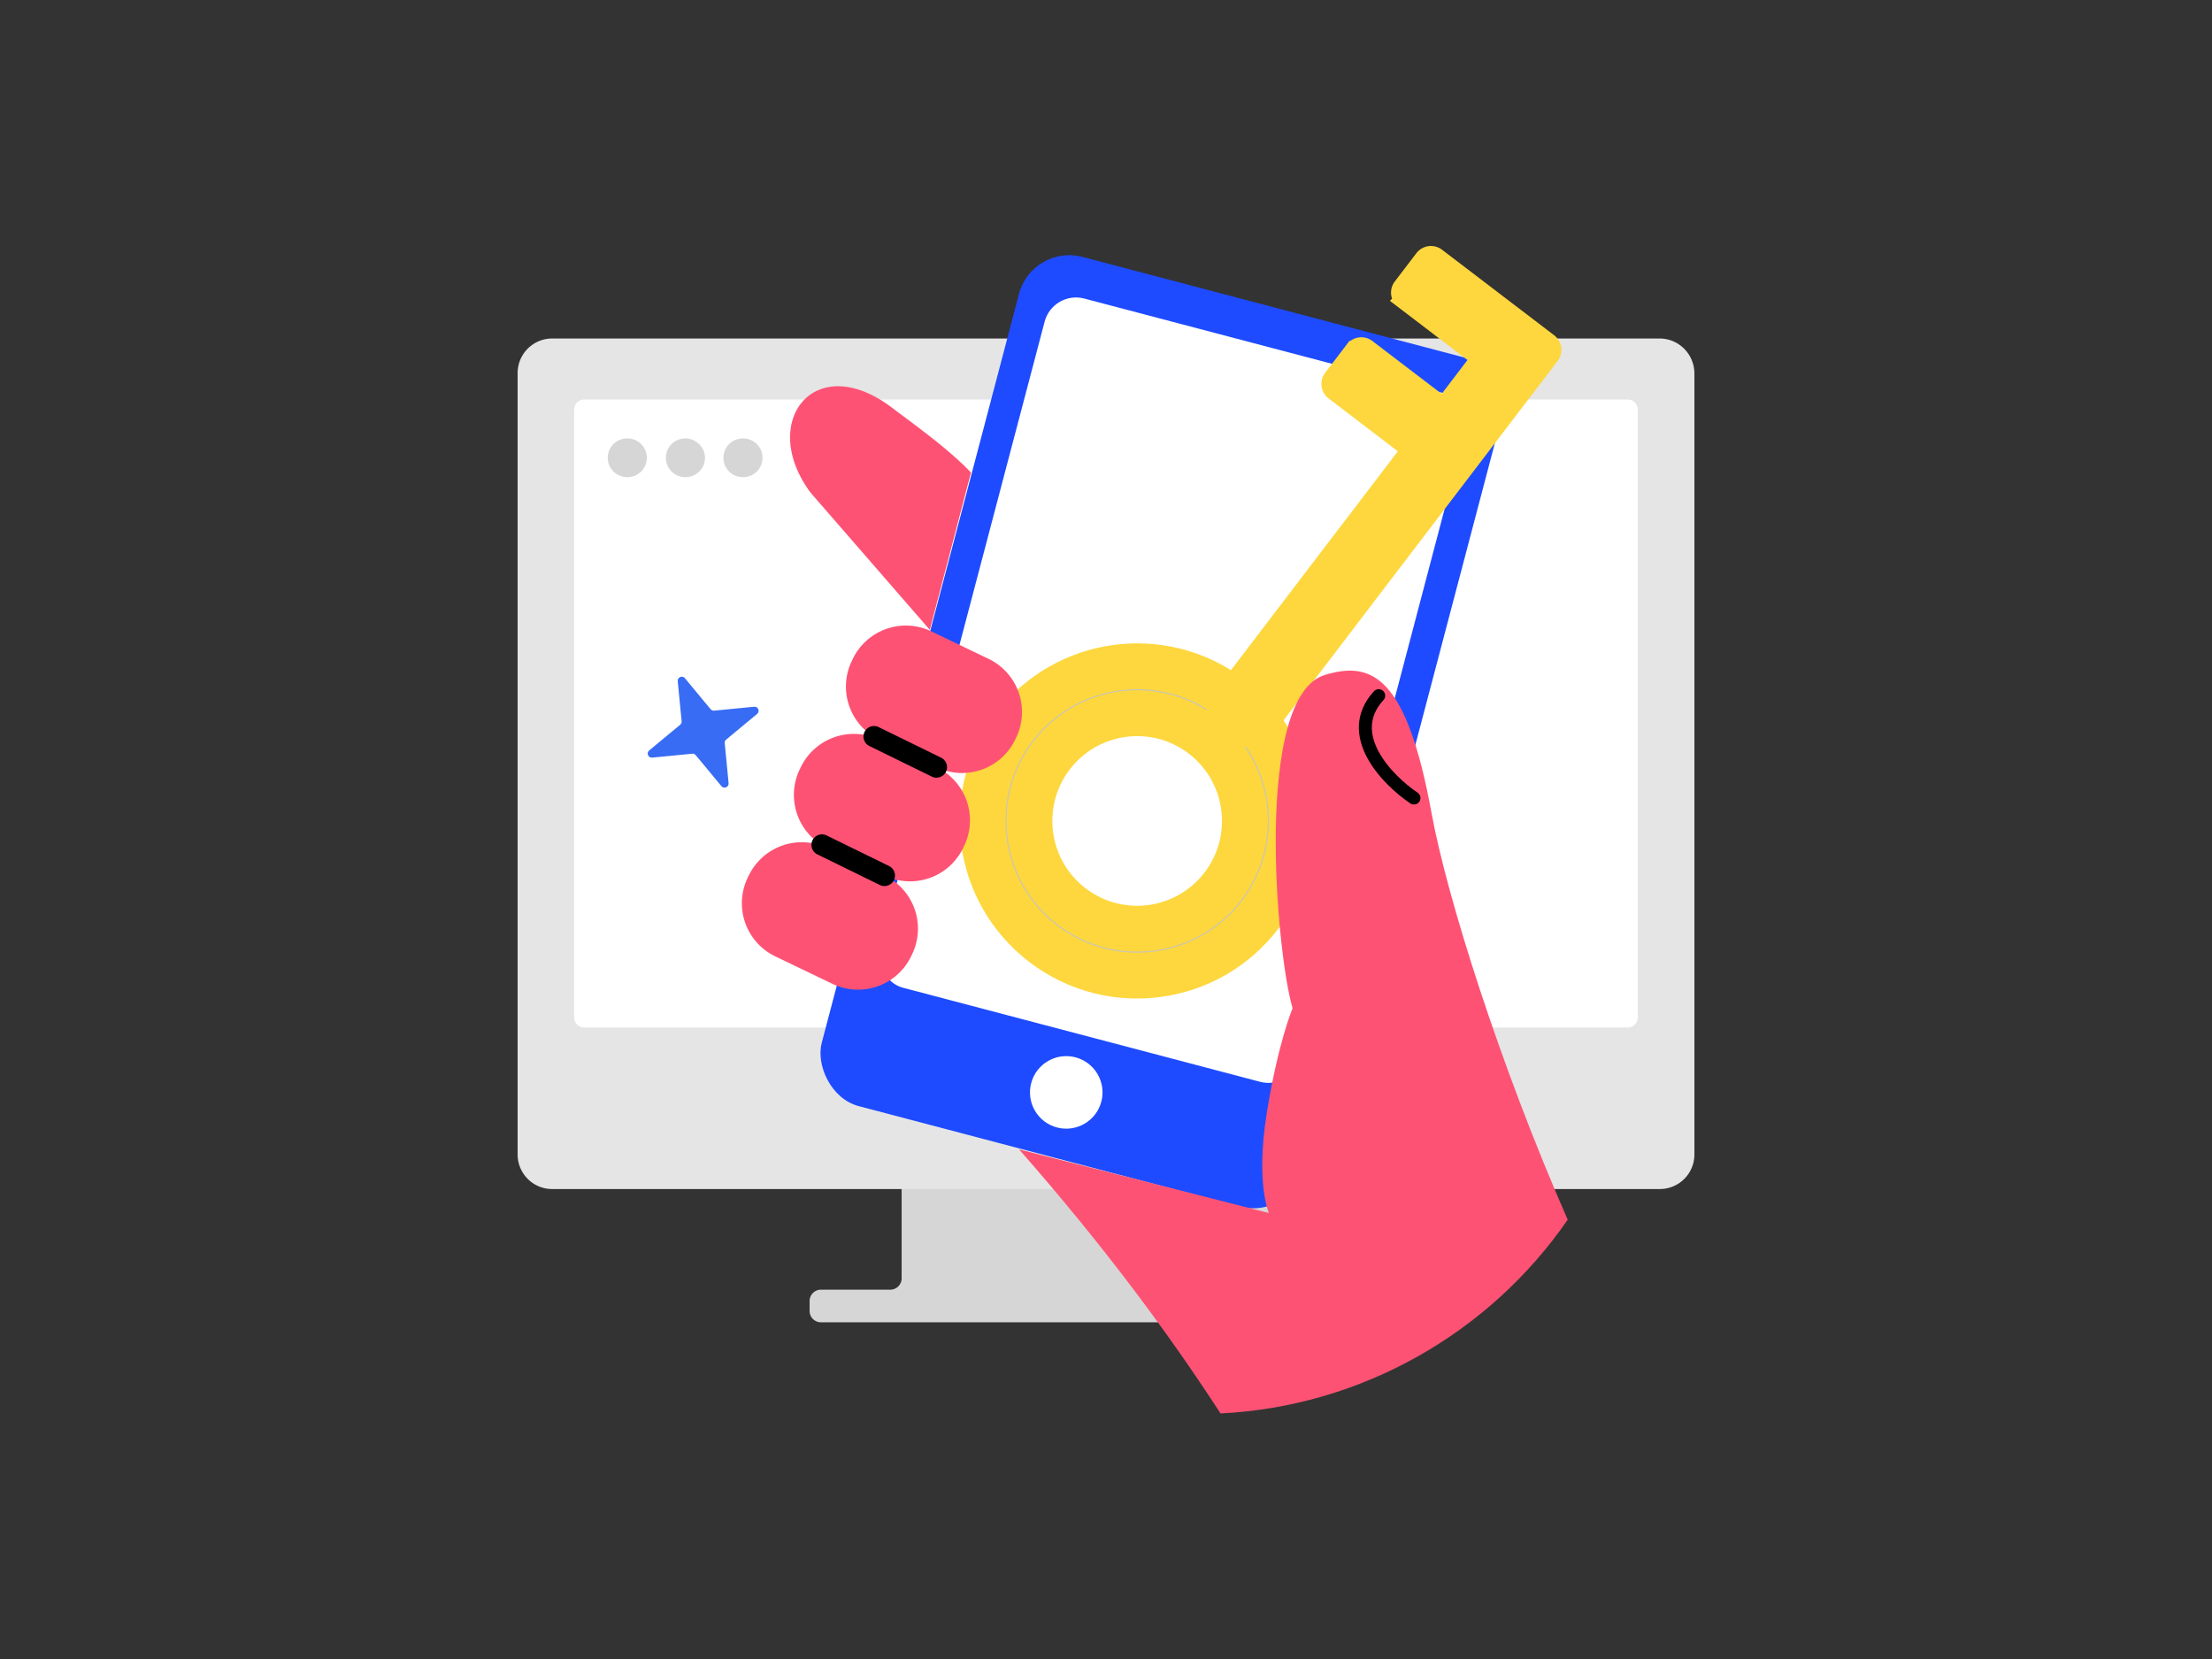 <svg viewBox="0 0 400 300" fill="none" xmlns="http://www.w3.org/2000/svg"><rect x="0" y="0" width="400" height="300" fill="#333333" stroke="none"/><path d="M238.955 233.213a2.046 2.046 0 0 1-2.046-2.046V206.48c0-1.13-.917-2.046-2.047-2.046H165.09c-1.13 0-2.046.916-2.046 2.046v24.687c0 1.13-.916 2.046-2.046 2.046H148.45c-1.13 0-2.046.916-2.046 2.046v1.808c0 1.13.916 2.046 2.046 2.046h103.052c1.13 0 2.046-.916 2.046-2.046v-1.808c0-1.13-.916-2.046-2.046-2.046h-12.547Z" fill="#D6D6D6"/><path d="M300.088 61.212H99.87a6.25 6.25 0 0 0-6.268 6.26v141.284a6.251 6.251 0 0 0 6.268 6.261h200.263a6.252 6.252 0 0 0 6.269-6.261V67.472c-.046-3.468-2.841-6.26-6.314-6.26Z" fill="#E5E5E5"/><path d="M203.856 199.569c2.705 3.873-1.534 8.152-5.412 5.404-.135-.09-.225-.225-.315-.315-2.706-3.873 1.533-8.152 5.411-5.404.135.045.225.18.316.315Z" fill="#E5E5E5"/><path d="M294.329 185.806h-188.67a1.816 1.816 0 0 1-1.834-1.825V74.071c0-1.02.811-1.826 1.834-1.826h188.67c1.024 0 1.835.806 1.835 1.825v109.911c0 1.019-.853 1.825-1.835 1.825Z" fill="#fff"/><path d="M137.892 82.784c0 1.948-1.572 3.506-3.536 3.506-1.965 0-3.537-1.558-3.537-3.506 0-1.948 1.572-3.506 3.537-3.506 1.964 0 3.536 1.558 3.536 3.506ZM116.972 82.785c0 1.948-1.572 3.506-3.536 3.506-1.965 0-3.537-1.558-3.537-3.506 0-1.948 1.572-3.507 3.537-3.507 1.964 0 3.536 1.559 3.536 3.507ZM127.484 82.784c0 1.948-1.572 3.506-3.537 3.506-1.964 0-3.536-1.558-3.536-3.506 0-1.948 1.572-3.506 3.536-3.506 1.867 0 3.537 1.558 3.537 3.506Z" fill="#D6D6D6"/><rect x="186.661" y="44.068" width="90.085" height="158.803" rx="9.384" transform="rotate(14.757 186.661 44.068)" fill="#1E4BFF"/><rect x="190.396" y="52.492" width="78.571" height="128.867" rx="5.865" transform="rotate(14.757 190.396 52.492)" fill="#fff"/><circle cx="192.812" cy="197.54" r="6.559" transform="rotate(14.757 192.812 197.54)" fill="#fff"/><path fill-rule="evenodd" clip-rule="evenodd" d="M193.816 163.95c8.558 6.527 20.788 4.881 27.315-3.677 6.528-8.558 4.882-20.787-3.676-27.315-8.558-6.527-20.788-4.881-27.315 3.677-6.528 8.558-4.882 20.787 3.676 27.315Zm-5.138 6.737c12.279 9.366 29.825 7.004 39.19-5.275 9.366-12.279 7.004-29.825-5.275-39.191-12.279-9.366-29.825-7.004-39.191 5.275-9.365 12.279-7.003 29.825 5.276 39.191Z" fill="#C4C4C4" stroke="#FDD73D" stroke-width="8.296"/><path fill-rule="evenodd" clip-rule="evenodd" d="M280.034 61.943c.729.556.869 1.597.313 2.326l-4.903 6.428-6.681 8.759.001.002-5.909 7.747h-.002l-34.965 45.841a1.658 1.658 0 0 1-2.325.313l-5.109-3.897a1.66 1.66 0 0 1-.314-2.326l33.959-44.522a1.659 1.659 0 0 0-.313-2.326l-12.519-9.548a1.659 1.659 0 0 1-.313-2.326l3.897-5.11a1.66 1.66 0 0 1 2.326-.312l12.519 9.549c.728.555 1.77.415 2.325-.313l4.669-6.12a1.66 1.66 0 0 0-.313-2.327l-12.521-9.549a1.66 1.66 0 0 1-.313-2.325l3.897-5.11a1.66 1.66 0 0 1 2.326-.313l20.268 15.46Z" fill="#FDD73D" stroke="#FDD73D" stroke-width="3.319"/><path d="m168.138 113.897 7.45-28.44c-3.967-4.191-9.923-8.442-14.347-11.778-13.966-10.533-24.191 2.647-14.644 15.435l21.541 24.783ZM135.379 158.362l-.165.344a10.658 10.658 0 0 0 5 14.246l10.31 4.954a10.66 10.66 0 0 0 14.247-5l.165-.344a10.658 10.658 0 0 0-5-14.246l-10.31-4.954a10.66 10.66 0 0 0-14.247 5Z" fill="#FE5274"/><path d="m144.787 138.772-.165.344a10.66 10.66 0 0 0 5 14.247l10.31 4.953a10.658 10.658 0 0 0 14.247-4.999l.165-.344a10.658 10.658 0 0 0-5-14.247l-10.31-4.953a10.659 10.659 0 0 0-14.247 4.999Z" fill="#FE5274"/><path d="m154.197 119.182-.166.344a10.658 10.658 0 0 0 5 14.246l10.311 4.954a10.657 10.657 0 0 0 14.246-5l.165-.343a10.659 10.659 0 0 0-4.999-14.247l-10.311-4.954a10.658 10.658 0 0 0-14.246 5Z" fill="#FE5274"/><path d="M146.92 151.96a1.911 1.911 0 0 0 .892 2.544l11.301 5.535c.945.454 2.09.052 2.544-.893a1.912 1.912 0 0 0-.893-2.544l-11.3-5.535a1.912 1.912 0 0 0-2.544.893ZM156.329 132.366a1.911 1.911 0 0 0 .893 2.544l11.3 5.535c.945.454 2.09.052 2.544-.893a1.912 1.912 0 0 0-.893-2.544l-11.3-5.535a1.912 1.912 0 0 0-2.544.893Z" fill="#000"/><path fill-rule="evenodd" clip-rule="evenodd" d="M220.708 255.597c25.507-1.261 48.645-14.54 62.782-35.036-12.265-27.984-21.855-58.383-24.624-73.549-4.485-24.561-10.681-27.594-19.3-24.957-12.867 3.936-8.803 50.254-5.821 60.274 0 0-2.622 6.138-4.669 18.926-2.047 12.789.383 18.096.383 18.096l-45.178-11.507c15.477 17.598 27.298 33.664 36.427 47.753Z" fill="#FE5274"/><path d="M255.689 144.307c-4.817-3.237-12.836-11.471-6.375-18.508" stroke="#000" stroke-width="2.346" stroke-linecap="round"/><path d="m136.36 127.802-7.212.701c-.253.051-.471-.078-.661-.272l-4.624-5.58c-.459-.576-1.392-.187-1.307.544l.702 7.212c.05.253-.078.471-.273.662l-5.58 4.623c-.576.459-.187 1.392.545 1.307l7.212-.702c.253-.05.47.078.661.273l4.623 5.58c.459.576 1.393.187 1.307-.544l-.701-7.213c-.051-.252.078-.47.272-.661l5.58-4.623c.576-.459.187-1.393-.544-1.307Z" fill="#386CF4"/></svg>